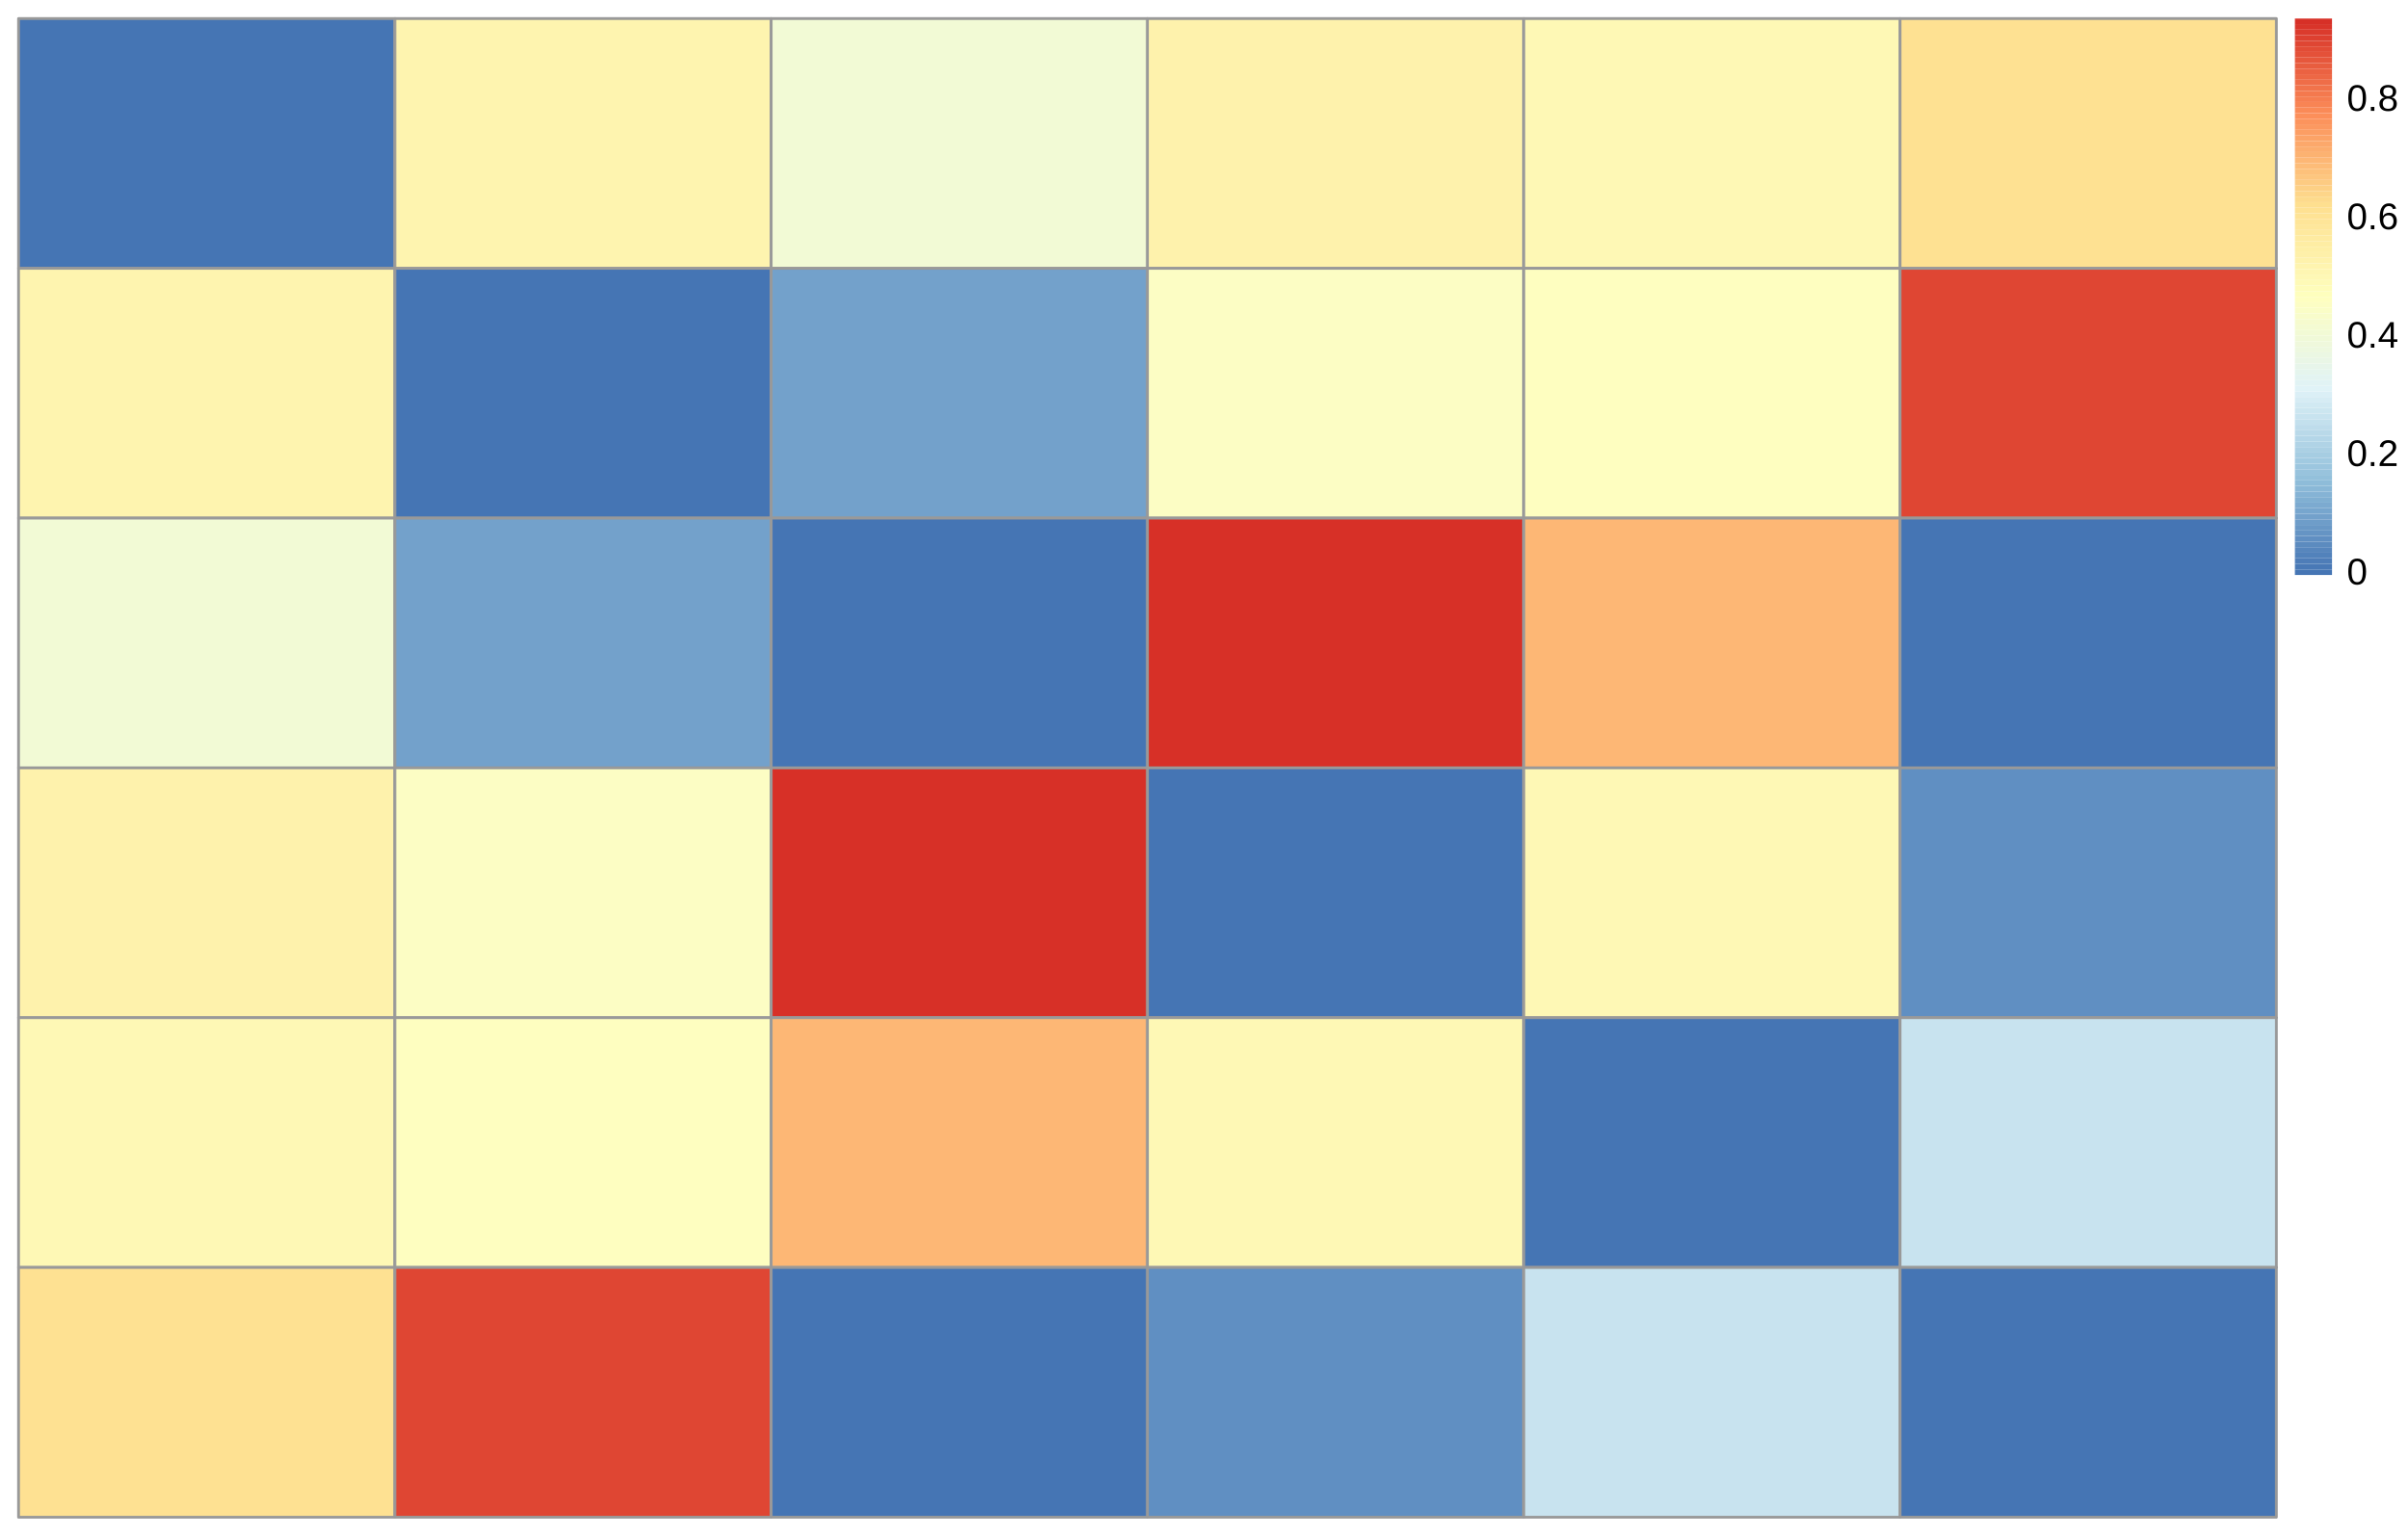 <?xml version="1.0" encoding="UTF-8"?>
<svg xmlns:xlink="http://www.w3.org/1999/xlink" xmlns="http://www.w3.org/2000/svg" width="649pt" height="414pt"
     viewBox="0 0 649 414" version="1.1">
    <defs>
        <g>
            <symbol overflow="visible" id="glyph0-0">
                <path style="stroke:none;"
                      d="M 1 -6.875 L 6.5 -6.875 L 6.5 0 L 1 0 Z M 1.375 -6.516 L 1.375 -0.375 L 6.125 -0.375 L 6.125 -6.516 Z M 1.375 -6.516 "/>
            </symbol>
            <symbol overflow="visible" id="glyph0-1">
                <path style="stroke:none;"
                      d="M 5.172 -3.438 C 5.172 -2.289 4.969 -1.414 4.562 -0.812 C 4.156 -0.207 3.555 0.094 2.766 0.094 C 1.973 0.094 1.379 -0.203 0.984 -0.797 C 0.586 -1.398 0.391 -2.281 0.391 -3.438 C 0.391 -4.625 0.582 -5.508 0.969 -6.094 C 1.352 -6.688 1.961 -6.984 2.797 -6.984 C 3.609 -6.984 4.207 -6.688 4.594 -6.094 C 4.977 -5.5 5.172 -4.613 5.172 -3.438 Z M 4.281 -3.438 C 4.281 -4.438 4.164 -5.156 3.938 -5.594 C 3.707 -6.039 3.328 -6.266 2.797 -6.266 C 2.254 -6.266 1.863 -6.047 1.625 -5.609 C 1.395 -5.172 1.281 -4.445 1.281 -3.438 C 1.281 -2.469 1.398 -1.754 1.641 -1.297 C 1.879 -0.848 2.258 -0.625 2.781 -0.625 C 3.301 -0.625 3.68 -0.852 3.922 -1.312 C 4.16 -1.77 4.281 -2.477 4.281 -3.438 Z M 4.281 -3.438 "/>
            </symbol>
            <symbol overflow="visible" id="glyph0-2">
                <path style="stroke:none;"
                      d="M 0.906 0 L 0.906 -1.062 L 1.859 -1.062 L 1.859 0 Z M 0.906 0 "/>
            </symbol>
            <symbol overflow="visible" id="glyph0-3">
                <path style="stroke:none;"
                      d="M 0.5 0 L 0.5 -0.625 C 0.664 -1 0.867 -1.332 1.109 -1.625 C 1.348 -1.914 1.598 -2.18 1.859 -2.422 C 2.129 -2.66 2.391 -2.879 2.641 -3.078 C 2.898 -3.273 3.133 -3.473 3.344 -3.672 C 3.551 -3.879 3.719 -4.094 3.844 -4.312 C 3.977 -4.539 4.047 -4.789 4.047 -5.062 C 4.047 -5.445 3.938 -5.742 3.719 -5.953 C 3.5 -6.16 3.191 -6.266 2.797 -6.266 C 2.422 -6.266 2.109 -6.16 1.859 -5.953 C 1.617 -5.754 1.477 -5.469 1.438 -5.094 L 0.547 -5.188 C 0.609 -5.727 0.836 -6.16 1.234 -6.484 C 1.641 -6.816 2.16 -6.984 2.797 -6.984 C 3.484 -6.984 4.016 -6.816 4.391 -6.484 C 4.766 -6.16 4.953 -5.695 4.953 -5.094 C 4.953 -4.832 4.891 -4.566 4.766 -4.297 C 4.641 -4.035 4.457 -3.77 4.219 -3.5 C 3.977 -3.238 3.52 -2.832 2.844 -2.281 C 2.469 -1.977 2.164 -1.703 1.938 -1.453 C 1.719 -1.211 1.562 -0.977 1.469 -0.75 L 5.062 -0.75 L 5.062 0 Z M 0.5 0 "/>
            </symbol>
            <symbol overflow="visible" id="glyph0-4">
                <path style="stroke:none;"
                      d="M 4.297 -1.562 L 4.297 0 L 3.469 0 L 3.469 -1.562 L 0.234 -1.562 L 0.234 -2.234 L 3.375 -6.875 L 4.297 -6.875 L 4.297 -2.25 L 5.266 -2.25 L 5.266 -1.562 Z M 3.469 -5.891 C 3.469 -5.867 3.422 -5.781 3.328 -5.625 C 3.242 -5.477 3.18 -5.375 3.141 -5.312 L 1.375 -2.703 L 1.125 -2.344 L 1.047 -2.25 L 3.469 -2.25 Z M 3.469 -5.891 "/>
            </symbol>
            <symbol overflow="visible" id="glyph0-5">
                <path style="stroke:none;"
                      d="M 5.125 -2.25 C 5.125 -1.52 4.926 -0.945 4.531 -0.531 C 4.133 -0.113 3.594 0.094 2.906 0.094 C 2.125 0.094 1.531 -0.191 1.125 -0.766 C 0.719 -1.336 0.516 -2.176 0.516 -3.281 C 0.516 -4.469 0.723 -5.379 1.141 -6.016 C 1.566 -6.66 2.176 -6.984 2.969 -6.984 C 4.008 -6.984 4.664 -6.516 4.938 -5.578 L 4.094 -5.438 C 3.914 -5.988 3.535 -6.266 2.953 -6.266 C 2.453 -6.266 2.062 -6.031 1.781 -5.562 C 1.508 -5.102 1.375 -4.43 1.375 -3.547 C 1.539 -3.836 1.766 -4.062 2.047 -4.219 C 2.336 -4.375 2.672 -4.453 3.047 -4.453 C 3.68 -4.453 4.188 -4.25 4.562 -3.844 C 4.938 -3.445 5.125 -2.914 5.125 -2.25 Z M 4.234 -2.219 C 4.234 -2.707 4.109 -3.086 3.859 -3.359 C 3.617 -3.629 3.281 -3.766 2.844 -3.766 C 2.438 -3.766 2.102 -3.645 1.844 -3.406 C 1.594 -3.164 1.469 -2.836 1.469 -2.422 C 1.469 -1.891 1.598 -1.453 1.859 -1.109 C 2.117 -0.773 2.457 -0.609 2.875 -0.609 C 3.289 -0.609 3.617 -0.75 3.859 -1.031 C 4.109 -1.32 4.234 -1.719 4.234 -2.219 Z M 4.234 -2.219 "/>
            </symbol>
            <symbol overflow="visible" id="glyph0-6">
                <path style="stroke:none;"
                      d="M 5.125 -1.922 C 5.125 -1.285 4.922 -0.789 4.516 -0.438 C 4.117 -0.082 3.539 0.094 2.781 0.094 C 2.051 0.094 1.477 -0.078 1.062 -0.422 C 0.645 -0.773 0.438 -1.27 0.438 -1.906 C 0.438 -2.352 0.562 -2.727 0.812 -3.031 C 1.07 -3.344 1.406 -3.531 1.812 -3.594 L 1.812 -3.625 C 1.438 -3.707 1.141 -3.895 0.922 -4.188 C 0.703 -4.477 0.594 -4.82 0.594 -5.219 C 0.594 -5.738 0.785 -6.16 1.172 -6.484 C 1.566 -6.816 2.098 -6.984 2.766 -6.984 C 3.441 -6.984 3.973 -6.82 4.359 -6.5 C 4.754 -6.188 4.953 -5.754 4.953 -5.203 C 4.953 -4.816 4.844 -4.473 4.625 -4.172 C 4.406 -3.879 4.109 -3.695 3.734 -3.625 L 3.734 -3.609 C 4.172 -3.535 4.508 -3.348 4.75 -3.047 C 5 -2.742 5.125 -2.367 5.125 -1.922 Z M 4.047 -5.156 C 4.047 -5.938 3.617 -6.328 2.766 -6.328 C 2.348 -6.328 2.031 -6.227 1.812 -6.031 C 1.602 -5.844 1.5 -5.551 1.5 -5.156 C 1.5 -4.77 1.609 -4.473 1.828 -4.266 C 2.047 -4.055 2.363 -3.953 2.781 -3.953 C 3.188 -3.953 3.5 -4.047 3.719 -4.234 C 3.938 -4.422 4.047 -4.727 4.047 -5.156 Z M 4.219 -2 C 4.219 -2.426 4.086 -2.75 3.828 -2.969 C 3.578 -3.188 3.223 -3.297 2.766 -3.297 C 2.316 -3.297 1.969 -3.176 1.719 -2.938 C 1.469 -2.707 1.344 -2.391 1.344 -1.984 C 1.344 -1.035 1.828 -0.562 2.797 -0.562 C 3.273 -0.562 3.629 -0.676 3.859 -0.906 C 4.098 -1.133 4.219 -1.5 4.219 -2 Z M 4.219 -2 "/>
            </symbol>
        </g>
    </defs>
    <g id="surface401">
        <rect x="0" y="0" width="649" height="414" style="fill:rgb(100%,100%,100%);fill-opacity:1;stroke:none;"/>
        <path style="fill-rule:nonzero;fill:rgb(27.059%,45.882%,70.588%);fill-opacity:1;stroke-width:0.75;stroke-linecap:round;stroke-linejoin:round;stroke:rgb(60%,60%,60%);stroke-opacity:1;stroke-miterlimit:10;"
              d="M 5 72.332 L 106.422 72.332 L 106.422 5 L 5 5 Z M 5 72.332 "/>
        <path style="fill-rule:nonzero;fill:rgb(99.608%,95.686%,68.627%);fill-opacity:1;stroke-width:0.75;stroke-linecap:round;stroke-linejoin:round;stroke:rgb(60%,60%,60%);stroke-opacity:1;stroke-miterlimit:10;"
              d="M 5 139.668 L 106.422 139.668 L 106.422 72.336 L 5 72.336 Z M 5 139.668 "/>
        <path style="fill-rule:nonzero;fill:rgb(94.902%,98.039%,83.529%);fill-opacity:1;stroke-width:0.75;stroke-linecap:round;stroke-linejoin:round;stroke:rgb(60%,60%,60%);stroke-opacity:1;stroke-miterlimit:10;"
              d="M 5 207 L 106.422 207 L 106.422 139.668 L 5 139.668 Z M 5 207 "/>
        <path style="fill-rule:nonzero;fill:rgb(99.608%,94.902%,67.451%);fill-opacity:1;stroke-width:0.75;stroke-linecap:round;stroke-linejoin:round;stroke:rgb(60%,60%,60%);stroke-opacity:1;stroke-miterlimit:10;"
              d="M 5 274.332 L 106.422 274.332 L 106.422 207 L 5 207 Z M 5 274.332 "/>
        <path style="fill-rule:nonzero;fill:rgb(99.608%,97.255%,70.98%);fill-opacity:1;stroke-width:0.75;stroke-linecap:round;stroke-linejoin:round;stroke:rgb(60%,60%,60%);stroke-opacity:1;stroke-miterlimit:10;"
              d="M 5 341.668 L 106.422 341.668 L 106.422 274.336 L 5 274.336 Z M 5 341.668 "/>
        <path style="fill-rule:nonzero;fill:rgb(99.608%,88.235%,57.255%);fill-opacity:1;stroke-width:0.75;stroke-linecap:round;stroke-linejoin:round;stroke:rgb(60%,60%,60%);stroke-opacity:1;stroke-miterlimit:10;"
              d="M 5 409 L 106.422 409 L 106.422 341.668 L 5 341.668 Z M 5 409 "/>
        <path style="fill-rule:nonzero;fill:rgb(99.608%,95.686%,68.627%);fill-opacity:1;stroke-width:0.75;stroke-linecap:round;stroke-linejoin:round;stroke:rgb(60%,60%,60%);stroke-opacity:1;stroke-miterlimit:10;"
              d="M 106.422 72.332 L 207.844 72.332 L 207.844 5 L 106.422 5 Z M 106.422 72.332 "/>
        <path style="fill-rule:nonzero;fill:rgb(27.059%,45.882%,70.588%);fill-opacity:1;stroke-width:0.75;stroke-linecap:round;stroke-linejoin:round;stroke:rgb(60%,60%,60%);stroke-opacity:1;stroke-miterlimit:10;"
              d="M 106.422 139.668 L 207.844 139.668 L 207.844 72.336 L 106.422 72.336 Z M 106.422 139.668 "/>
        <path style="fill-rule:nonzero;fill:rgb(45.098%,63.137%,79.608%);fill-opacity:1;stroke-width:0.75;stroke-linecap:round;stroke-linejoin:round;stroke:rgb(60%,60%,60%);stroke-opacity:1;stroke-miterlimit:10;"
              d="M 106.422 207 L 207.844 207 L 207.844 139.668 L 106.422 139.668 Z M 106.422 207 "/>
        <path style="fill-rule:nonzero;fill:rgb(98.824%,99.216%,76.863%);fill-opacity:1;stroke-width:0.75;stroke-linecap:round;stroke-linejoin:round;stroke:rgb(60%,60%,60%);stroke-opacity:1;stroke-miterlimit:10;"
              d="M 106.422 274.332 L 207.844 274.332 L 207.844 207 L 106.422 207 Z M 106.422 274.332 "/>
        <path style="fill-rule:nonzero;fill:rgb(99.608%,99.608%,75.294%);fill-opacity:1;stroke-width:0.75;stroke-linecap:round;stroke-linejoin:round;stroke:rgb(60%,60%,60%);stroke-opacity:1;stroke-miterlimit:10;"
              d="M 106.422 341.668 L 207.844 341.668 L 207.844 274.336 L 106.422 274.336 Z M 106.422 341.668 "/>
        <path style="fill-rule:nonzero;fill:rgb(87.451%,27.451%,20%);fill-opacity:1;stroke-width:0.75;stroke-linecap:round;stroke-linejoin:round;stroke:rgb(60%,60%,60%);stroke-opacity:1;stroke-miterlimit:10;"
              d="M 106.422 409 L 207.844 409 L 207.844 341.668 L 106.422 341.668 Z M 106.422 409 "/>
        <path style="fill-rule:nonzero;fill:rgb(94.902%,98.039%,83.529%);fill-opacity:1;stroke-width:0.75;stroke-linecap:round;stroke-linejoin:round;stroke:rgb(60%,60%,60%);stroke-opacity:1;stroke-miterlimit:10;"
              d="M 207.84 72.332 L 309.262 72.332 L 309.262 5 L 207.84 5 Z M 207.84 72.332 "/>
        <path style="fill-rule:nonzero;fill:rgb(45.098%,63.137%,79.608%);fill-opacity:1;stroke-width:0.75;stroke-linecap:round;stroke-linejoin:round;stroke:rgb(60%,60%,60%);stroke-opacity:1;stroke-miterlimit:10;"
              d="M 207.84 139.668 L 309.262 139.668 L 309.262 72.336 L 207.84 72.336 Z M 207.84 139.668 "/>
        <path style="fill-rule:nonzero;fill:rgb(27.059%,45.882%,70.588%);fill-opacity:1;stroke-width:0.75;stroke-linecap:round;stroke-linejoin:round;stroke:rgb(60%,60%,60%);stroke-opacity:1;stroke-miterlimit:10;"
              d="M 207.84 207 L 309.262 207 L 309.262 139.668 L 207.84 139.668 Z M 207.84 207 "/>
        <path style="fill-rule:nonzero;fill:rgb(84.314%,18.824%,15.294%);fill-opacity:1;stroke-width:0.75;stroke-linecap:round;stroke-linejoin:round;stroke:rgb(60%,60%,60%);stroke-opacity:1;stroke-miterlimit:10;"
              d="M 207.84 274.332 L 309.262 274.332 L 309.262 207 L 207.84 207 Z M 207.84 274.332 "/>
        <path style="fill-rule:nonzero;fill:rgb(99.216%,71.765%,45.882%);fill-opacity:1;stroke-width:0.75;stroke-linecap:round;stroke-linejoin:round;stroke:rgb(60%,60%,60%);stroke-opacity:1;stroke-miterlimit:10;"
              d="M 207.84 341.668 L 309.262 341.668 L 309.262 274.336 L 207.84 274.336 Z M 207.84 341.668 "/>
        <path style="fill-rule:nonzero;fill:rgb(27.059%,45.882%,70.588%);fill-opacity:1;stroke-width:0.75;stroke-linecap:round;stroke-linejoin:round;stroke:rgb(60%,60%,60%);stroke-opacity:1;stroke-miterlimit:10;"
              d="M 207.84 409 L 309.262 409 L 309.262 341.668 L 207.84 341.668 Z M 207.84 409 "/>
        <path style="fill-rule:nonzero;fill:rgb(99.608%,94.902%,67.451%);fill-opacity:1;stroke-width:0.75;stroke-linecap:round;stroke-linejoin:round;stroke:rgb(60%,60%,60%);stroke-opacity:1;stroke-miterlimit:10;"
              d="M 309.262 72.332 L 410.684 72.332 L 410.684 5 L 309.262 5 Z M 309.262 72.332 "/>
        <path style="fill-rule:nonzero;fill:rgb(98.824%,99.216%,76.863%);fill-opacity:1;stroke-width:0.75;stroke-linecap:round;stroke-linejoin:round;stroke:rgb(60%,60%,60%);stroke-opacity:1;stroke-miterlimit:10;"
              d="M 309.262 139.668 L 410.684 139.668 L 410.684 72.336 L 309.262 72.336 Z M 309.262 139.668 "/>
        <path style="fill-rule:nonzero;fill:rgb(84.314%,18.824%,15.294%);fill-opacity:1;stroke-width:0.75;stroke-linecap:round;stroke-linejoin:round;stroke:rgb(60%,60%,60%);stroke-opacity:1;stroke-miterlimit:10;"
              d="M 309.262 207 L 410.684 207 L 410.684 139.668 L 309.262 139.668 Z M 309.262 207 "/>
        <path style="fill-rule:nonzero;fill:rgb(27.059%,45.882%,70.588%);fill-opacity:1;stroke-width:0.75;stroke-linecap:round;stroke-linejoin:round;stroke:rgb(60%,60%,60%);stroke-opacity:1;stroke-miterlimit:10;"
              d="M 309.262 274.332 L 410.684 274.332 L 410.684 207 L 309.262 207 Z M 309.262 274.332 "/>
        <path style="fill-rule:nonzero;fill:rgb(99.608%,97.255%,70.98%);fill-opacity:1;stroke-width:0.75;stroke-linecap:round;stroke-linejoin:round;stroke:rgb(60%,60%,60%);stroke-opacity:1;stroke-miterlimit:10;"
              d="M 309.262 341.668 L 410.684 341.668 L 410.684 274.336 L 309.262 274.336 Z M 309.262 341.668 "/>
        <path style="fill-rule:nonzero;fill:rgb(37.647%,56.078%,76.078%);fill-opacity:1;stroke-width:0.75;stroke-linecap:round;stroke-linejoin:round;stroke:rgb(60%,60%,60%);stroke-opacity:1;stroke-miterlimit:10;"
              d="M 309.262 409 L 410.684 409 L 410.684 341.668 L 309.262 341.668 Z M 309.262 409 "/>
        <path style="fill-rule:nonzero;fill:rgb(99.608%,97.255%,70.98%);fill-opacity:1;stroke-width:0.75;stroke-linecap:round;stroke-linejoin:round;stroke:rgb(60%,60%,60%);stroke-opacity:1;stroke-miterlimit:10;"
              d="M 410.68 72.332 L 512.102 72.332 L 512.102 5 L 410.68 5 Z M 410.68 72.332 "/>
        <path style="fill-rule:nonzero;fill:rgb(99.608%,99.608%,75.294%);fill-opacity:1;stroke-width:0.75;stroke-linecap:round;stroke-linejoin:round;stroke:rgb(60%,60%,60%);stroke-opacity:1;stroke-miterlimit:10;"
              d="M 410.68 139.668 L 512.102 139.668 L 512.102 72.336 L 410.68 72.336 Z M 410.68 139.668 "/>
        <path style="fill-rule:nonzero;fill:rgb(99.216%,71.765%,45.882%);fill-opacity:1;stroke-width:0.75;stroke-linecap:round;stroke-linejoin:round;stroke:rgb(60%,60%,60%);stroke-opacity:1;stroke-miterlimit:10;"
              d="M 410.68 207 L 512.102 207 L 512.102 139.668 L 410.68 139.668 Z M 410.68 207 "/>
        <path style="fill-rule:nonzero;fill:rgb(99.608%,97.255%,70.98%);fill-opacity:1;stroke-width:0.75;stroke-linecap:round;stroke-linejoin:round;stroke:rgb(60%,60%,60%);stroke-opacity:1;stroke-miterlimit:10;"
              d="M 410.68 274.332 L 512.102 274.332 L 512.102 207 L 410.68 207 Z M 410.68 274.332 "/>
        <path style="fill-rule:nonzero;fill:rgb(27.059%,45.882%,70.588%);fill-opacity:1;stroke-width:0.75;stroke-linecap:round;stroke-linejoin:round;stroke:rgb(60%,60%,60%);stroke-opacity:1;stroke-miterlimit:10;"
              d="M 410.68 341.668 L 512.102 341.668 L 512.102 274.336 L 410.68 274.336 Z M 410.68 341.668 "/>
        <path style="fill-rule:nonzero;fill:rgb(78.431%,89.02%,93.725%);fill-opacity:1;stroke-width:0.75;stroke-linecap:round;stroke-linejoin:round;stroke:rgb(60%,60%,60%);stroke-opacity:1;stroke-miterlimit:10;"
              d="M 410.68 409 L 512.102 409 L 512.102 341.668 L 410.68 341.668 Z M 410.68 409 "/>
        <path style="fill-rule:nonzero;fill:rgb(99.608%,88.235%,57.255%);fill-opacity:1;stroke-width:0.75;stroke-linecap:round;stroke-linejoin:round;stroke:rgb(60%,60%,60%);stroke-opacity:1;stroke-miterlimit:10;"
              d="M 512.102 72.332 L 613.523 72.332 L 613.523 5 L 512.102 5 Z M 512.102 72.332 "/>
        <path style="fill-rule:nonzero;fill:rgb(87.451%,27.451%,20%);fill-opacity:1;stroke-width:0.75;stroke-linecap:round;stroke-linejoin:round;stroke:rgb(60%,60%,60%);stroke-opacity:1;stroke-miterlimit:10;"
              d="M 512.102 139.668 L 613.523 139.668 L 613.523 72.336 L 512.102 72.336 Z M 512.102 139.668 "/>
        <path style="fill-rule:nonzero;fill:rgb(27.059%,45.882%,70.588%);fill-opacity:1;stroke-width:0.75;stroke-linecap:round;stroke-linejoin:round;stroke:rgb(60%,60%,60%);stroke-opacity:1;stroke-miterlimit:10;"
              d="M 512.102 207 L 613.523 207 L 613.523 139.668 L 512.102 139.668 Z M 512.102 207 "/>
        <path style="fill-rule:nonzero;fill:rgb(37.647%,56.078%,76.078%);fill-opacity:1;stroke-width:0.75;stroke-linecap:round;stroke-linejoin:round;stroke:rgb(60%,60%,60%);stroke-opacity:1;stroke-miterlimit:10;"
              d="M 512.102 274.332 L 613.523 274.332 L 613.523 207 L 512.102 207 Z M 512.102 274.332 "/>
        <path style="fill-rule:nonzero;fill:rgb(78.431%,89.02%,93.725%);fill-opacity:1;stroke-width:0.75;stroke-linecap:round;stroke-linejoin:round;stroke:rgb(60%,60%,60%);stroke-opacity:1;stroke-miterlimit:10;"
              d="M 512.102 341.668 L 613.523 341.668 L 613.523 274.336 L 512.102 274.336 Z M 512.102 341.668 "/>
        <path style="fill-rule:nonzero;fill:rgb(27.059%,45.882%,70.588%);fill-opacity:1;stroke-width:0.75;stroke-linecap:round;stroke-linejoin:round;stroke:rgb(60%,60%,60%);stroke-opacity:1;stroke-miterlimit:10;"
              d="M 512.102 409 L 613.523 409 L 613.523 341.668 L 512.102 341.668 Z M 512.102 409 "/>
        <path style=" stroke:none;fill-rule:nonzero;fill:rgb(27.059%,45.882%,70.588%);fill-opacity:1;"
              d="M 618.52 155 L 628.52 155 L 628.52 153.5 L 618.52 153.5 Z M 618.52 155 "/>
        <path style=" stroke:none;fill-rule:nonzero;fill:rgb(28.627%,47.451%,71.373%);fill-opacity:1;"
              d="M 618.52 153.5 L 628.52 153.5 L 628.52 152 L 618.52 152 Z M 618.52 153.5 "/>
        <path style=" stroke:none;fill-rule:nonzero;fill:rgb(30.588%,49.02%,72.157%);fill-opacity:1;"
              d="M 618.52 152 L 628.52 152 L 628.52 150.5 L 618.52 150.5 Z M 618.52 152 "/>
        <path style=" stroke:none;fill-rule:nonzero;fill:rgb(32.157%,50.98%,73.333%);fill-opacity:1;"
              d="M 618.52 150.5 L 628.52 150.5 L 628.52 149 L 618.52 149 Z M 618.52 150.5 "/>
        <path style=" stroke:none;fill-rule:nonzero;fill:rgb(34.118%,52.549%,74.118%);fill-opacity:1;"
              d="M 618.52 149 L 628.52 149 L 628.52 147.5 L 618.52 147.5 Z M 618.52 149 "/>
        <path style=" stroke:none;fill-rule:nonzero;fill:rgb(36.078%,54.51%,74.902%);fill-opacity:1;"
              d="M 618.52 147.5 L 628.52 147.5 L 628.52 146 L 618.52 146 Z M 618.52 147.5 "/>
        <path style=" stroke:none;fill-rule:nonzero;fill:rgb(37.647%,56.078%,76.078%);fill-opacity:1;"
              d="M 618.52 146 L 628.52 146 L 628.52 144.5 L 618.52 144.5 Z M 618.52 146 "/>
        <path style=" stroke:none;fill-rule:nonzero;fill:rgb(39.608%,58.039%,76.863%);fill-opacity:1;"
              d="M 618.52 144.5 L 628.52 144.5 L 628.52 143 L 618.52 143 Z M 618.52 144.5 "/>
        <path style=" stroke:none;fill-rule:nonzero;fill:rgb(41.176%,59.608%,77.647%);fill-opacity:1;"
              d="M 618.52 143 L 628.52 143 L 628.52 141.5 L 618.52 141.5 Z M 618.52 143 "/>
        <path style=" stroke:none;fill-rule:nonzero;fill:rgb(43.137%,61.569%,78.824%);fill-opacity:1;"
              d="M 618.52 141.5 L 628.52 141.5 L 628.52 140 L 618.52 140 Z M 618.52 141.5 "/>
        <path style=" stroke:none;fill-rule:nonzero;fill:rgb(45.098%,63.137%,79.608%);fill-opacity:1;"
              d="M 618.52 140 L 628.52 140 L 628.52 138.5 L 618.52 138.5 Z M 618.52 140 "/>
        <path style=" stroke:none;fill-rule:nonzero;fill:rgb(46.667%,65.098%,80.784%);fill-opacity:1;"
              d="M 618.52 138.5 L 628.52 138.5 L 628.52 137 L 618.52 137 Z M 618.52 138.5 "/>
        <path style=" stroke:none;fill-rule:nonzero;fill:rgb(48.627%,66.667%,81.569%);fill-opacity:1;"
              d="M 618.52 137 L 628.52 137 L 628.52 135.5 L 618.52 135.5 Z M 618.52 137 "/>
        <path style=" stroke:none;fill-rule:nonzero;fill:rgb(50.196%,68.627%,82.353%);fill-opacity:1;"
              d="M 618.52 135.5 L 628.52 135.5 L 628.52 134 L 618.52 134 Z M 618.52 135.5 "/>
        <path style=" stroke:none;fill-rule:nonzero;fill:rgb(52.157%,70.196%,83.529%);fill-opacity:1;"
              d="M 618.52 134 L 628.52 134 L 628.52 132.5 L 618.52 132.5 Z M 618.52 134 "/>
        <path style=" stroke:none;fill-rule:nonzero;fill:rgb(54.118%,72.157%,84.314%);fill-opacity:1;"
              d="M 618.52 132.5 L 628.52 132.5 L 628.52 131 L 618.52 131 Z M 618.52 132.5 "/>
        <path style=" stroke:none;fill-rule:nonzero;fill:rgb(55.686%,73.725%,85.098%);fill-opacity:1;"
              d="M 618.52 131 L 628.52 131 L 628.52 129.5 L 618.52 129.5 Z M 618.52 131 "/>
        <path style=" stroke:none;fill-rule:nonzero;fill:rgb(57.647%,75.294%,85.882%);fill-opacity:1;"
              d="M 618.52 129.5 L 628.52 129.5 L 628.52 128 L 618.52 128 Z M 618.52 129.5 "/>
        <path style=" stroke:none;fill-rule:nonzero;fill:rgb(59.608%,76.471%,86.667%);fill-opacity:1;"
              d="M 618.52 128 L 628.52 128 L 628.52 126.5 L 618.52 126.5 Z M 618.52 128 "/>
        <path style=" stroke:none;fill-rule:nonzero;fill:rgb(61.176%,77.647%,87.451%);fill-opacity:1;"
              d="M 618.52 126.5 L 628.52 126.5 L 628.52 125 L 618.52 125 Z M 618.52 126.5 "/>
        <path style=" stroke:none;fill-rule:nonzero;fill:rgb(63.137%,79.216%,88.235%);fill-opacity:1;"
              d="M 618.52 125 L 628.52 125 L 628.52 123.5 L 618.52 123.5 Z M 618.52 125 "/>
        <path style=" stroke:none;fill-rule:nonzero;fill:rgb(65.098%,80.392%,88.627%);fill-opacity:1;"
              d="M 618.52 123.5 L 628.52 123.5 L 628.52 122 L 618.52 122 Z M 618.52 123.5 "/>
        <path style=" stroke:none;fill-rule:nonzero;fill:rgb(67.059%,81.569%,89.412%);fill-opacity:1;"
              d="M 618.52 122 L 628.52 122 L 628.52 120.5 L 618.52 120.5 Z M 618.52 122 "/>
        <path style=" stroke:none;fill-rule:nonzero;fill:rgb(69.02%,82.745%,90.196%);fill-opacity:1;"
              d="M 618.52 120.5 L 628.52 120.5 L 628.52 119 L 618.52 119 Z M 618.52 120.5 "/>
        <path style=" stroke:none;fill-rule:nonzero;fill:rgb(70.588%,83.922%,90.98%);fill-opacity:1;"
              d="M 618.52 119 L 628.52 119 L 628.52 117.5 L 618.52 117.5 Z M 618.52 119 "/>
        <path style=" stroke:none;fill-rule:nonzero;fill:rgb(72.549%,85.098%,91.373%);fill-opacity:1;"
              d="M 618.52 117.5 L 628.52 117.5 L 628.52 116 L 618.52 116 Z M 618.52 117.5 "/>
        <path style=" stroke:none;fill-rule:nonzero;fill:rgb(74.51%,86.275%,92.157%);fill-opacity:1;"
              d="M 618.52 116 L 628.52 116 L 628.52 114.5 L 618.52 114.5 Z M 618.52 116 "/>
        <path style=" stroke:none;fill-rule:nonzero;fill:rgb(76.471%,87.843%,92.941%);fill-opacity:1;"
              d="M 618.52 114.5 L 628.52 114.5 L 628.52 113 L 618.52 113 Z M 618.52 114.5 "/>
        <path style=" stroke:none;fill-rule:nonzero;fill:rgb(78.431%,89.02%,93.725%);fill-opacity:1;"
              d="M 618.52 113 L 628.52 113 L 628.52 111.5 L 618.52 111.5 Z M 618.52 113 "/>
        <path style=" stroke:none;fill-rule:nonzero;fill:rgb(80%,90.196%,94.118%);fill-opacity:1;"
              d="M 618.52 111.5 L 628.52 111.5 L 628.52 110 L 618.52 110 Z M 618.52 111.5 "/>
        <path style=" stroke:none;fill-rule:nonzero;fill:rgb(81.961%,91.373%,94.902%);fill-opacity:1;"
              d="M 618.52 110 L 628.52 110 L 628.52 108.5 L 618.52 108.5 Z M 618.52 110 "/>
        <path style=" stroke:none;fill-rule:nonzero;fill:rgb(83.922%,92.549%,95.686%);fill-opacity:1;"
              d="M 618.52 108.5 L 628.52 108.5 L 628.52 107 L 618.52 107 Z M 618.52 108.5 "/>
        <path style=" stroke:none;fill-rule:nonzero;fill:rgb(85.882%,93.725%,96.471%);fill-opacity:1;"
              d="M 618.52 107 L 628.52 107 L 628.52 105.5 L 618.52 105.5 Z M 618.52 107 "/>
        <path style=" stroke:none;fill-rule:nonzero;fill:rgb(87.843%,95.294%,96.863%);fill-opacity:1;"
              d="M 618.52 105.5 L 628.52 105.5 L 628.52 104 L 618.52 104 Z M 618.52 105.5 "/>
        <path style=" stroke:none;fill-rule:nonzero;fill:rgb(88.235%,95.294%,95.686%);fill-opacity:1;"
              d="M 618.52 104 L 628.52 104 L 628.52 102.5 L 618.52 102.5 Z M 618.52 104 "/>
        <path style=" stroke:none;fill-rule:nonzero;fill:rgb(89.02%,95.686%,94.51%);fill-opacity:1;"
              d="M 618.52 102.5 L 628.52 102.5 L 628.52 101 L 618.52 101 Z M 618.52 102.5 "/>
        <path style=" stroke:none;fill-rule:nonzero;fill:rgb(89.804%,96.078%,92.941%);fill-opacity:1;"
              d="M 618.52 101 L 628.52 101 L 628.52 99.5 L 618.52 99.5 Z M 618.52 101 "/>
        <path style=" stroke:none;fill-rule:nonzero;fill:rgb(90.588%,96.078%,91.765%);fill-opacity:1;"
              d="M 618.52 99.5 L 628.52 99.5 L 628.52 98 L 618.52 98 Z M 618.52 99.5 "/>
        <path style=" stroke:none;fill-rule:nonzero;fill:rgb(91.373%,96.471%,90.196%);fill-opacity:1;"
              d="M 618.52 98 L 628.52 98 L 628.52 96.5 L 618.52 96.5 Z M 618.52 98 "/>
        <path style=" stroke:none;fill-rule:nonzero;fill:rgb(92.157%,96.863%,89.02%);fill-opacity:1;"
              d="M 618.52 96.5 L 628.52 96.5 L 628.52 95 L 618.52 95 Z M 618.52 96.5 "/>
        <path style=" stroke:none;fill-rule:nonzero;fill:rgb(92.941%,97.255%,87.451%);fill-opacity:1;"
              d="M 618.52 95 L 628.52 95 L 628.52 93.5 L 618.52 93.5 Z M 618.52 95 "/>
        <path style=" stroke:none;fill-rule:nonzero;fill:rgb(93.725%,97.255%,86.275%);fill-opacity:1;"
              d="M 618.52 93.5 L 628.52 93.5 L 628.52 92 L 618.52 92 Z M 618.52 93.5 "/>
        <path style=" stroke:none;fill-rule:nonzero;fill:rgb(94.118%,97.647%,84.706%);fill-opacity:1;"
              d="M 618.52 92 L 628.52 92 L 628.52 90.5 L 618.52 90.5 Z M 618.52 92 "/>
        <path style=" stroke:none;fill-rule:nonzero;fill:rgb(94.902%,98.039%,83.529%);fill-opacity:1;"
              d="M 618.52 90.5 L 628.52 90.5 L 628.52 89 L 618.52 89 Z M 618.52 90.5 "/>
        <path style=" stroke:none;fill-rule:nonzero;fill:rgb(95.686%,98.431%,82.353%);fill-opacity:1;"
              d="M 618.52 89 L 628.52 89 L 628.52 87.5 L 618.52 87.5 Z M 618.52 89 "/>
        <path style=" stroke:none;fill-rule:nonzero;fill:rgb(96.471%,98.431%,80.784%);fill-opacity:1;"
              d="M 618.52 87.5 L 628.52 87.5 L 628.52 86 L 618.52 86 Z M 618.52 87.5 "/>
        <path style=" stroke:none;fill-rule:nonzero;fill:rgb(97.255%,98.824%,79.608%);fill-opacity:1;"
              d="M 618.52 86 L 628.52 86 L 628.52 84.5 L 618.52 84.5 Z M 618.52 86 "/>
        <path style=" stroke:none;fill-rule:nonzero;fill:rgb(98.039%,99.216%,78.039%);fill-opacity:1;"
              d="M 618.52 84.5 L 628.52 84.5 L 628.52 83 L 618.52 83 Z M 618.52 84.5 "/>
        <path style=" stroke:none;fill-rule:nonzero;fill:rgb(98.824%,99.216%,76.863%);fill-opacity:1;"
              d="M 618.52 83 L 628.52 83 L 628.52 81.5 L 618.52 81.5 Z M 618.52 83 "/>
        <path style=" stroke:none;fill-rule:nonzero;fill:rgb(99.608%,99.608%,75.294%);fill-opacity:1;"
              d="M 618.52 81.5 L 628.52 81.5 L 628.52 80 L 618.52 80 Z M 618.52 81.5 "/>
        <path style=" stroke:none;fill-rule:nonzero;fill:rgb(99.608%,99.608%,74.118%);fill-opacity:1;"
              d="M 618.52 80 L 628.52 80 L 628.52 78.5 L 618.52 78.5 Z M 618.52 80 "/>
        <path style=" stroke:none;fill-rule:nonzero;fill:rgb(99.608%,98.824%,72.941%);fill-opacity:1;"
              d="M 618.52 78.5 L 628.52 78.5 L 628.52 77 L 618.52 77 Z M 618.52 78.5 "/>
        <path style=" stroke:none;fill-rule:nonzero;fill:rgb(99.608%,98.039%,71.765%);fill-opacity:1;"
              d="M 618.52 77 L 628.52 77 L 628.52 75.5 L 618.52 75.5 Z M 618.52 77 "/>
        <path style=" stroke:none;fill-rule:nonzero;fill:rgb(99.608%,97.255%,70.98%);fill-opacity:1;"
              d="M 618.52 75.5 L 628.52 75.5 L 628.52 74 L 618.52 74 Z M 618.52 75.5 "/>
        <path style=" stroke:none;fill-rule:nonzero;fill:rgb(99.608%,96.471%,69.804%);fill-opacity:1;"
              d="M 618.52 74 L 628.52 74 L 628.52 72.5 L 618.52 72.5 Z M 618.52 74 "/>
        <path style=" stroke:none;fill-rule:nonzero;fill:rgb(99.608%,95.686%,68.627%);fill-opacity:1;"
              d="M 618.52 72.5 L 628.52 72.5 L 628.52 71 L 618.52 71 Z M 618.52 72.5 "/>
        <path style=" stroke:none;fill-rule:nonzero;fill:rgb(99.608%,94.902%,67.451%);fill-opacity:1;"
              d="M 618.52 71 L 628.52 71 L 628.52 69.5 L 618.52 69.5 Z M 618.52 71 "/>
        <path style=" stroke:none;fill-rule:nonzero;fill:rgb(99.608%,94.118%,66.275%);fill-opacity:1;"
              d="M 618.52 69.5 L 628.52 69.5 L 628.52 68 L 618.52 68 Z M 618.52 69.5 "/>
        <path style=" stroke:none;fill-rule:nonzero;fill:rgb(99.608%,93.725%,65.098%);fill-opacity:1;"
              d="M 618.52 68 L 628.52 68 L 628.52 66.5 L 618.52 66.5 Z M 618.52 68 "/>
        <path style=" stroke:none;fill-rule:nonzero;fill:rgb(99.608%,92.941%,63.922%);fill-opacity:1;"
              d="M 618.52 66.5 L 628.52 66.5 L 628.52 65 L 618.52 65 Z M 618.52 66.5 "/>
        <path style=" stroke:none;fill-rule:nonzero;fill:rgb(99.608%,92.157%,63.137%);fill-opacity:1;"
              d="M 618.52 65 L 628.52 65 L 628.52 63.5 L 618.52 63.5 Z M 618.52 65 "/>
        <path style=" stroke:none;fill-rule:nonzero;fill:rgb(99.608%,91.373%,61.961%);fill-opacity:1;"
              d="M 618.52 63.5 L 628.52 63.5 L 628.52 62 L 618.52 62 Z M 618.52 63.5 "/>
        <path style=" stroke:none;fill-rule:nonzero;fill:rgb(99.608%,90.588%,60.784%);fill-opacity:1;"
              d="M 618.52 62 L 628.52 62 L 628.52 60.5 L 618.52 60.5 Z M 618.52 62 "/>
        <path style=" stroke:none;fill-rule:nonzero;fill:rgb(99.608%,89.804%,59.608%);fill-opacity:1;"
              d="M 618.52 60.5 L 628.52 60.5 L 628.52 59 L 618.52 59 Z M 618.52 60.5 "/>
        <path style=" stroke:none;fill-rule:nonzero;fill:rgb(99.608%,89.02%,58.431%);fill-opacity:1;"
              d="M 618.52 59 L 628.52 59 L 628.52 57.5 L 618.52 57.5 Z M 618.52 59 "/>
        <path style=" stroke:none;fill-rule:nonzero;fill:rgb(99.608%,88.235%,57.255%);fill-opacity:1;"
              d="M 618.52 57.5 L 628.52 57.5 L 628.52 56 L 618.52 56 Z M 618.52 57.5 "/>
        <path style=" stroke:none;fill-rule:nonzero;fill:rgb(99.608%,87.451%,56.078%);fill-opacity:1;"
              d="M 618.52 56 L 628.52 56 L 628.52 54.5 L 618.52 54.5 Z M 618.52 56 "/>
        <path style=" stroke:none;fill-rule:nonzero;fill:rgb(99.216%,85.49%,54.902%);fill-opacity:1;"
              d="M 618.52 54.5 L 628.52 54.5 L 628.52 53 L 618.52 53 Z M 618.52 54.5 "/>
        <path style=" stroke:none;fill-rule:nonzero;fill:rgb(99.216%,83.529%,53.725%);fill-opacity:1;"
              d="M 618.52 53 L 628.52 53 L 628.52 51.5 L 618.52 51.5 Z M 618.52 53 "/>
        <path style=" stroke:none;fill-rule:nonzero;fill:rgb(99.216%,81.569%,52.157%);fill-opacity:1;"
              d="M 618.52 51.5 L 628.52 51.5 L 628.52 50 L 618.52 50 Z M 618.52 51.5 "/>
        <path style=" stroke:none;fill-rule:nonzero;fill:rgb(99.216%,79.608%,50.98%);fill-opacity:1;"
              d="M 618.52 50 L 628.52 50 L 628.52 48.5 L 618.52 48.5 Z M 618.52 50 "/>
        <path style=" stroke:none;fill-rule:nonzero;fill:rgb(99.216%,77.647%,49.804%);fill-opacity:1;"
              d="M 618.52 48.5 L 628.52 48.5 L 628.52 47 L 618.52 47 Z M 618.52 48.5 "/>
        <path style=" stroke:none;fill-rule:nonzero;fill:rgb(99.216%,75.686%,48.235%);fill-opacity:1;"
              d="M 618.52 47 L 628.52 47 L 628.52 45.5 L 618.52 45.5 Z M 618.52 47 "/>
        <path style=" stroke:none;fill-rule:nonzero;fill:rgb(99.216%,73.725%,47.059%);fill-opacity:1;"
              d="M 618.52 45.5 L 628.52 45.5 L 628.52 44 L 618.52 44 Z M 618.52 45.5 "/>
        <path style=" stroke:none;fill-rule:nonzero;fill:rgb(99.216%,71.765%,45.882%);fill-opacity:1;"
              d="M 618.52 44 L 628.52 44 L 628.52 42.5 L 618.52 42.5 Z M 618.52 44 "/>
        <path style=" stroke:none;fill-rule:nonzero;fill:rgb(98.824%,69.804%,44.314%);fill-opacity:1;"
              d="M 618.52 42.5 L 628.52 42.5 L 628.52 41 L 618.52 41 Z M 618.52 42.5 "/>
        <path style=" stroke:none;fill-rule:nonzero;fill:rgb(98.824%,67.843%,43.137%);fill-opacity:1;"
              d="M 618.52 41 L 628.52 41 L 628.52 39.5 L 618.52 39.5 Z M 618.52 41 "/>
        <path style=" stroke:none;fill-rule:nonzero;fill:rgb(98.824%,65.882%,41.961%);fill-opacity:1;"
              d="M 618.52 39.5 L 628.52 39.5 L 628.52 38 L 618.52 38 Z M 618.52 39.5 "/>
        <path style=" stroke:none;fill-rule:nonzero;fill:rgb(98.824%,63.922%,40.392%);fill-opacity:1;"
              d="M 618.52 38 L 628.52 38 L 628.52 36.5 L 618.52 36.5 Z M 618.52 38 "/>
        <path style=" stroke:none;fill-rule:nonzero;fill:rgb(98.824%,61.961%,39.216%);fill-opacity:1;"
              d="M 618.52 36.5 L 628.52 36.5 L 628.52 35 L 618.52 35 Z M 618.52 36.5 "/>
        <path style=" stroke:none;fill-rule:nonzero;fill:rgb(98.824%,60%,38.039%);fill-opacity:1;"
              d="M 618.52 35 L 628.52 35 L 628.52 33.5 L 618.52 33.5 Z M 618.52 35 "/>
        <path style=" stroke:none;fill-rule:nonzero;fill:rgb(98.824%,58.039%,36.471%);fill-opacity:1;"
              d="M 618.52 33.5 L 628.52 33.5 L 628.52 32 L 618.52 32 Z M 618.52 33.5 "/>
        <path style=" stroke:none;fill-rule:nonzero;fill:rgb(98.824%,56.078%,35.294%);fill-opacity:1;"
              d="M 618.52 32 L 628.52 32 L 628.52 30.5 L 618.52 30.5 Z M 618.52 32 "/>
        <path style=" stroke:none;fill-rule:nonzero;fill:rgb(98.039%,54.118%,34.118%);fill-opacity:1;"
              d="M 618.52 30.5 L 628.52 30.5 L 628.52 29 L 618.52 29 Z M 618.52 30.5 "/>
        <path style=" stroke:none;fill-rule:nonzero;fill:rgb(97.255%,51.765%,32.941%);fill-opacity:1;"
              d="M 618.52 29 L 628.52 29 L 628.52 27.5 L 618.52 27.5 Z M 618.52 29 "/>
        <path style=" stroke:none;fill-rule:nonzero;fill:rgb(96.471%,49.412%,31.765%);fill-opacity:1;"
              d="M 618.52 27.5 L 628.52 27.5 L 628.52 26 L 618.52 26 Z M 618.52 27.5 "/>
        <path style=" stroke:none;fill-rule:nonzero;fill:rgb(95.686%,47.451%,30.588%);fill-opacity:1;"
              d="M 618.52 26 L 628.52 26 L 628.52 24.5 L 618.52 24.5 Z M 618.52 26 "/>
        <path style=" stroke:none;fill-rule:nonzero;fill:rgb(94.51%,45.098%,29.412%);fill-opacity:1;"
              d="M 618.52 24.5 L 628.52 24.5 L 628.52 23 L 618.52 23 Z M 618.52 24.5 "/>
        <path style=" stroke:none;fill-rule:nonzero;fill:rgb(93.725%,42.745%,28.235%);fill-opacity:1;"
              d="M 618.52 23 L 628.52 23 L 628.52 21.5 L 618.52 21.5 Z M 618.52 23 "/>
        <path style=" stroke:none;fill-rule:nonzero;fill:rgb(92.941%,40.784%,27.059%);fill-opacity:1;"
              d="M 618.52 21.5 L 628.52 21.5 L 628.52 20 L 618.52 20 Z M 618.52 21.5 "/>
        <path style=" stroke:none;fill-rule:nonzero;fill:rgb(92.157%,38.431%,25.882%);fill-opacity:1;"
              d="M 618.52 20 L 628.52 20 L 628.52 18.5 L 618.52 18.5 Z M 618.52 20 "/>
        <path style=" stroke:none;fill-rule:nonzero;fill:rgb(90.98%,36.471%,24.706%);fill-opacity:1;"
              d="M 618.52 18.5 L 628.52 18.5 L 628.52 17 L 618.52 17 Z M 618.52 18.5 "/>
        <path style=" stroke:none;fill-rule:nonzero;fill:rgb(90.196%,34.118%,23.529%);fill-opacity:1;"
              d="M 618.52 17 L 628.52 17 L 628.52 15.5 L 618.52 15.5 Z M 618.52 17 "/>
        <path style=" stroke:none;fill-rule:nonzero;fill:rgb(89.412%,31.765%,22.353%);fill-opacity:1;"
              d="M 618.52 15.5 L 628.52 15.5 L 628.52 14 L 618.52 14 Z M 618.52 15.5 "/>
        <path style=" stroke:none;fill-rule:nonzero;fill:rgb(88.627%,29.804%,21.176%);fill-opacity:1;"
              d="M 618.52 14 L 628.52 14 L 628.52 12.5 L 618.52 12.5 Z M 618.52 14 "/>
        <path style=" stroke:none;fill-rule:nonzero;fill:rgb(87.451%,27.451%,20%);fill-opacity:1;"
              d="M 618.52 12.5 L 628.52 12.5 L 628.52 11 L 618.52 11 Z M 618.52 12.5 "/>
        <path style=" stroke:none;fill-rule:nonzero;fill:rgb(86.667%,25.098%,18.824%);fill-opacity:1;"
              d="M 618.52 11 L 628.52 11 L 628.52 9.5 L 618.52 9.5 Z M 618.52 11 "/>
        <path style=" stroke:none;fill-rule:nonzero;fill:rgb(85.882%,23.137%,17.647%);fill-opacity:1;"
              d="M 618.52 9.5 L 628.52 9.5 L 628.52 8 L 618.52 8 Z M 618.52 9.5 "/>
        <path style=" stroke:none;fill-rule:nonzero;fill:rgb(85.098%,20.784%,16.471%);fill-opacity:1;"
              d="M 618.52 8 L 628.52 8 L 628.52 6.5 L 618.52 6.5 Z M 618.52 8 "/>
        <path style=" stroke:none;fill-rule:nonzero;fill:rgb(84.314%,18.824%,15.294%);fill-opacity:1;"
              d="M 618.52 6.5 L 628.52 6.5 L 628.52 5 L 618.52 5 Z M 618.52 6.5 "/>
        <g style="fill:rgb(0%,0%,0%);fill-opacity:1;">
            <use xlink:href="#glyph0-1" x="632.52" y="157.553"/>
        </g>
        <g style="fill:rgb(0%,0%,0%);fill-opacity:1;">
            <use xlink:href="#glyph0-1" x="632.52" y="125.635"/>
            <use xlink:href="#glyph0-2" x="638.081" y="125.635"/>
            <use xlink:href="#glyph0-3" x="640.859" y="125.635"/>
        </g>
        <g style="fill:rgb(0%,0%,0%);fill-opacity:1;">
            <use xlink:href="#glyph0-1" x="632.52" y="93.721"/>
            <use xlink:href="#glyph0-2" x="638.081" y="93.721"/>
            <use xlink:href="#glyph0-4" x="640.859" y="93.721"/>
        </g>
        <g style="fill:rgb(0%,0%,0%);fill-opacity:1;">
            <use xlink:href="#glyph0-1" x="632.52" y="61.803"/>
            <use xlink:href="#glyph0-2" x="638.081" y="61.803"/>
            <use xlink:href="#glyph0-5" x="640.859" y="61.803"/>
        </g>
        <g style="fill:rgb(0%,0%,0%);fill-opacity:1;">
            <use xlink:href="#glyph0-1" x="632.52" y="29.885"/>
            <use xlink:href="#glyph0-2" x="638.081" y="29.885"/>
            <use xlink:href="#glyph0-6" x="640.859" y="29.885"/>
        </g>
    </g>
</svg>
